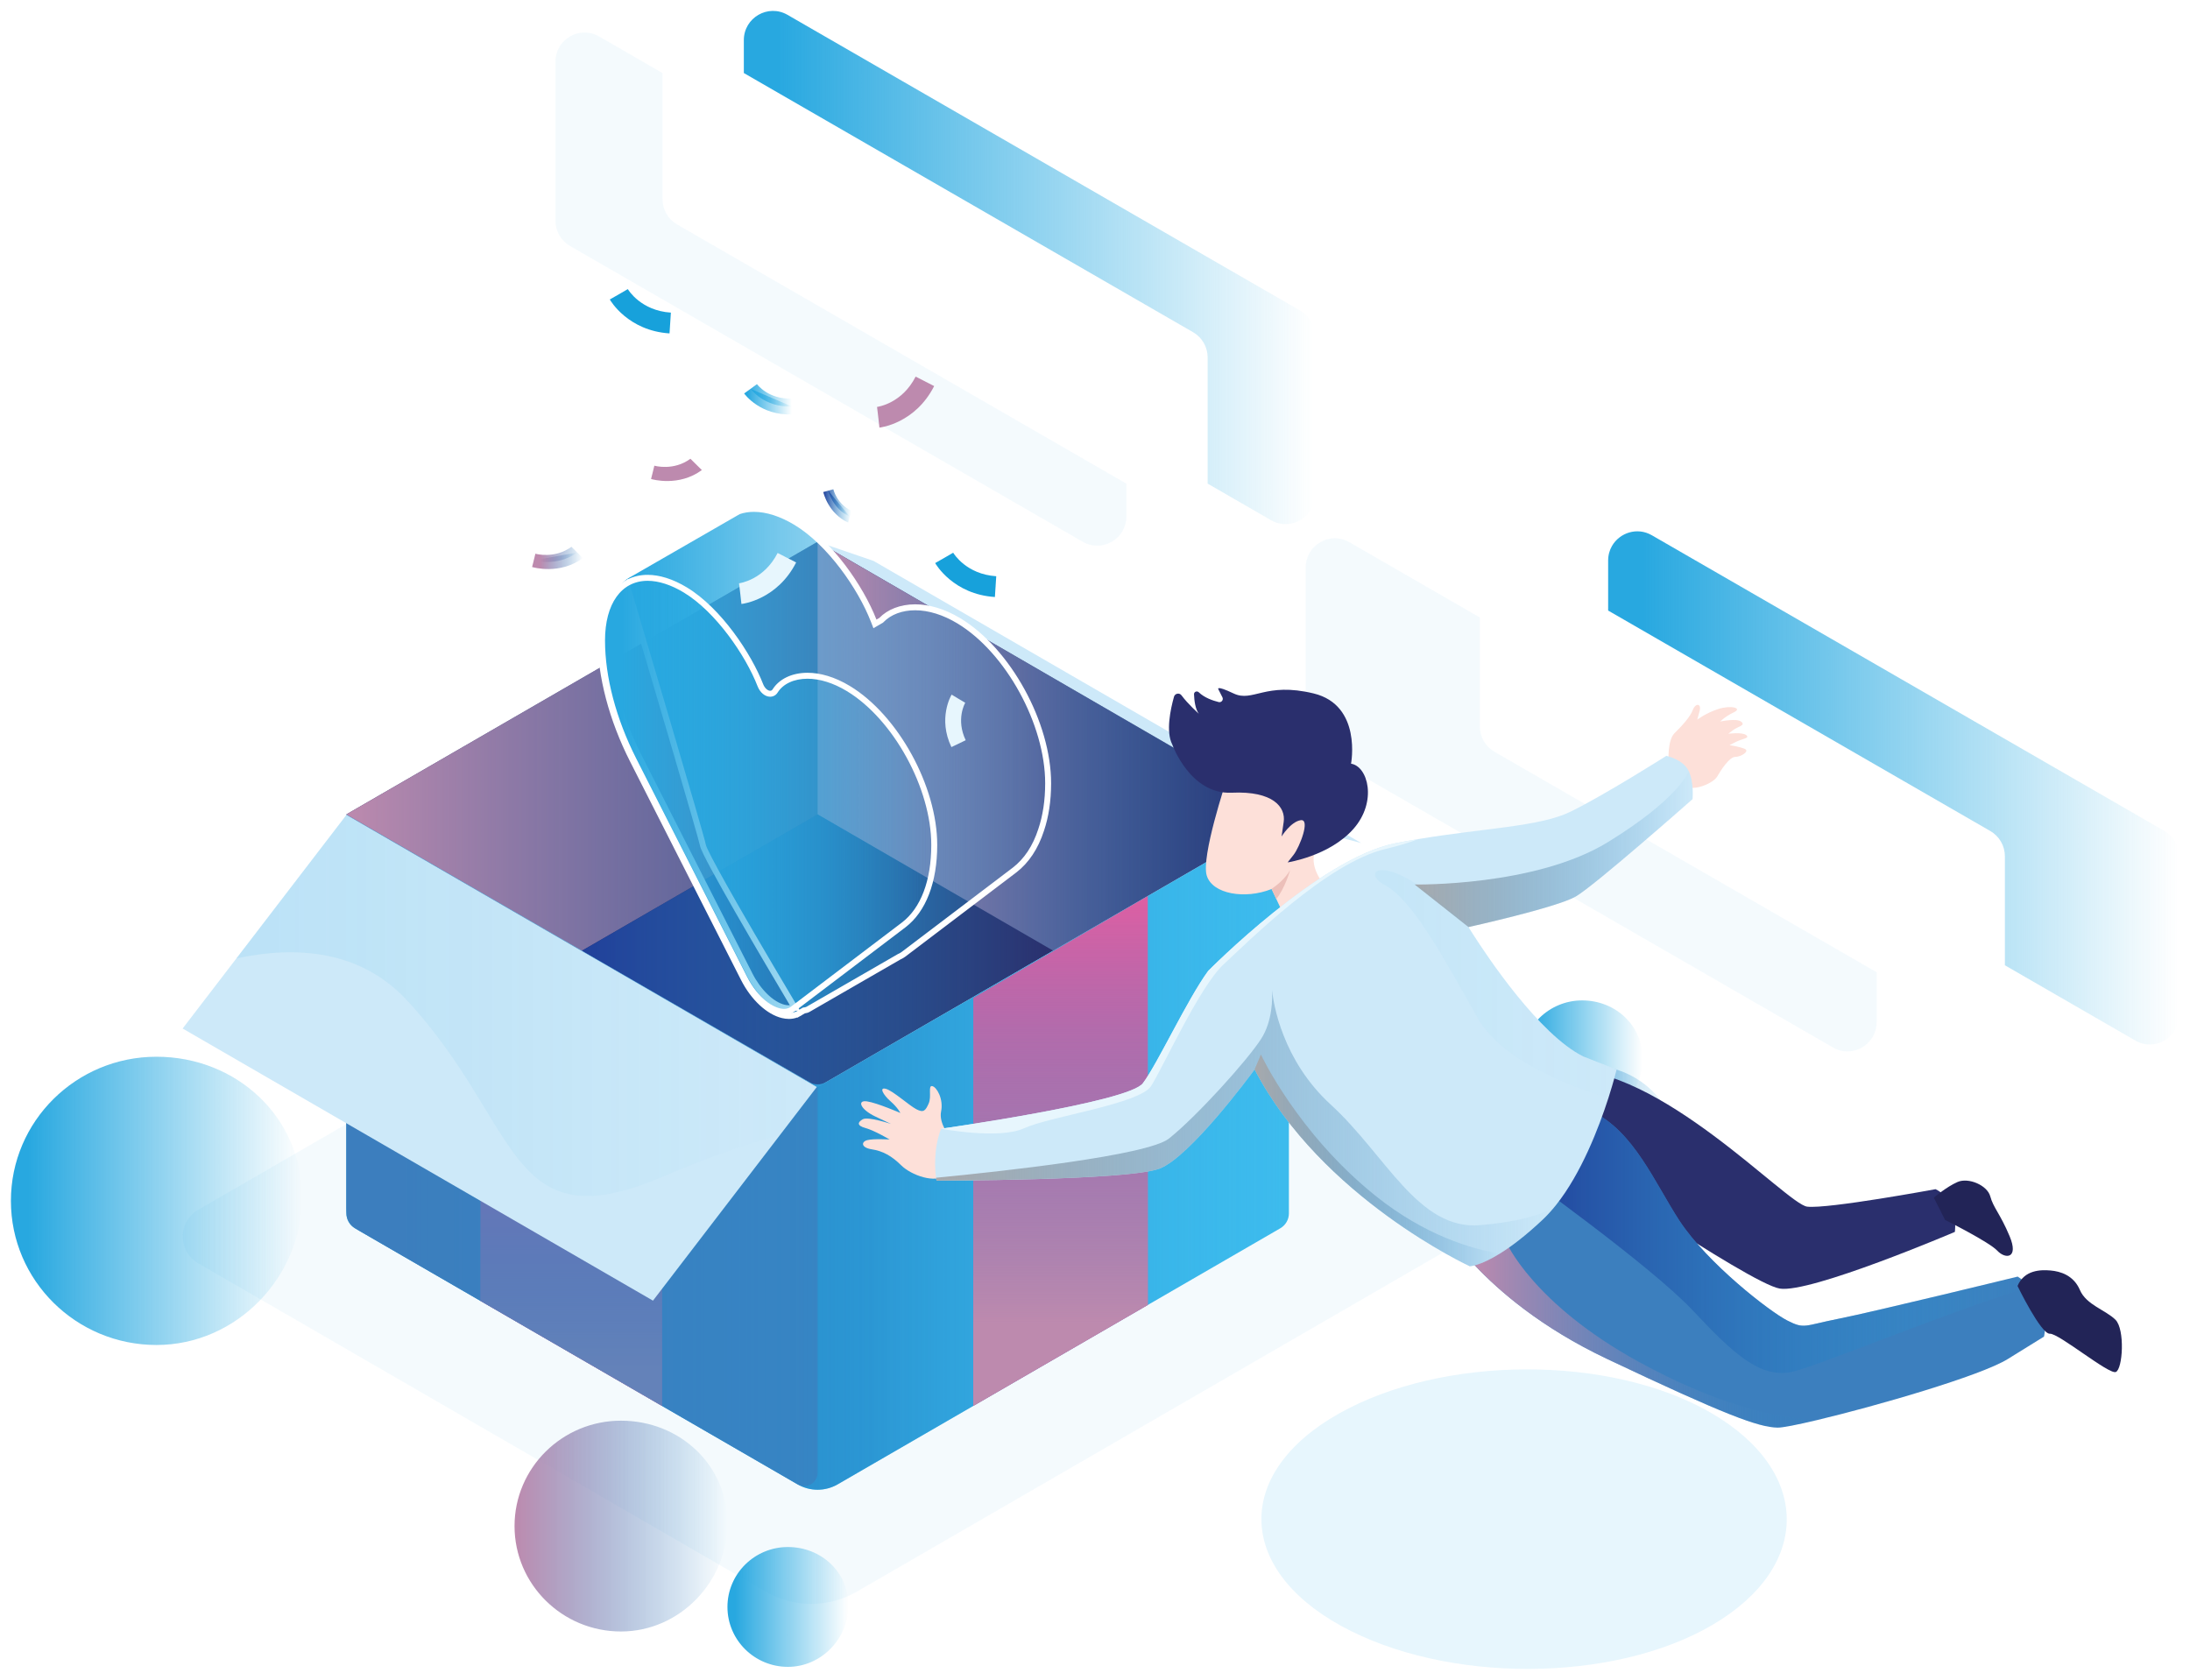 <svg width="803" height="616" viewBox="0 0 803 616" fill="none" xmlns="http://www.w3.org/2000/svg">
<g filter="url(#filter0_d_2_3948)">
<path d="M491.665 592.175C453.123 570.92 452.753 535.926 490.847 514.411C528.94 492.896 590.305 492.716 627.216 514.011C664.126 535.307 664.494 570.301 628.034 591.776C591.574 613.25 530.208 613.431 491.665 592.175Z" fill="#E7F6FD"/>
<g opacity="0.46">
<path opacity="0.46" d="M280.822 579.695L72.647 459.258C65.106 454.895 65.106 443.989 72.649 439.627L303.625 306.02C311.332 301.562 320.824 301.553 328.54 305.996L541.386 428.564C548.945 432.916 548.956 443.839 541.406 448.207L314.129 579.695C303.823 585.657 291.126 585.657 280.822 579.695Z" fill="#CDE9F9"/>
</g>
<g opacity="0.46">
<path opacity="0.46" d="M413.008 173.35V185.387C413.008 189.523 410.764 192.884 407.627 194.685C404.523 196.463 400.537 196.714 396.986 194.674L265.895 119.035L209.008 86.219C205.697 84.31 203.661 80.763 203.661 76.932V18.635C203.661 10.395 212.548 5.244 219.671 9.359L242.936 22.782V69.02C242.936 72.851 244.972 76.398 248.294 78.307L413.008 173.35Z" fill="#CDE9F9"/>
</g>
<path d="M482.086 119.177V177.475C482.086 185.714 473.187 190.865 466.064 186.762L442.811 173.35V127.089C442.811 123.259 440.763 119.723 437.452 117.813L272.739 22.782V10.723C272.739 2.483 281.637 -2.668 288.76 1.447L476.738 109.901C480.049 111.811 482.086 115.347 482.086 119.177Z" fill="url(#paint0_linear_2_3948)"/>
<g opacity="0.46">
<path opacity="0.46" d="M688.108 352.514V370.848C688.108 379.087 679.209 384.238 672.086 380.124L484.108 271.67C480.797 269.76 478.761 266.224 478.761 262.393V204.096C478.761 195.856 487.648 190.705 494.771 194.82L542.629 222.43V262.393C542.629 266.224 544.666 269.76 547.977 271.67L688.108 352.514Z" fill="#CDE9F9"/>
</g>
<path d="M799 310.009V368.307C799 376.546 790.102 381.697 782.979 377.583L735.132 349.973V310.009C735.132 306.179 733.085 302.643 729.774 300.733L589.653 219.889V201.555C589.653 199.547 590.176 197.724 591.08 196.175C593.879 191.362 600.283 189.168 605.675 192.279L698.863 246.047L793.642 300.733C796.964 302.643 799 306.179 799 310.009Z" fill="url(#paint1_linear_2_3948)"/>
<path d="M266.732 554.625C266.732 533.279 249.256 516.968 227.698 516.968C206.141 516.968 188.665 534.273 188.665 555.619C188.665 576.965 206.141 594.27 227.698 594.27C249.256 594.27 266.732 575.972 266.732 554.625Z" fill="url(#paint2_linear_2_3948)"/>
<path d="M602.332 384.259C602.332 372.125 592.397 362.854 580.144 362.854C567.89 362.854 557.957 372.69 557.957 384.824C557.957 396.958 567.891 406.794 580.144 406.794C592.398 406.794 602.332 396.393 602.332 384.259Z" fill="url(#paint3_linear_2_3948)"/>
<path d="M311.106 584.705C311.106 572.57 301.172 563.3 288.919 563.3C276.665 563.3 266.732 573.136 266.732 585.27C266.732 597.404 276.666 607.24 288.919 607.24C301.172 607.24 311.106 596.838 311.106 584.705Z" fill="url(#paint4_linear_2_3948)"/>
<path d="M110.748 434.999C110.748 405.811 86.852 383.508 57.374 383.508C27.896 383.508 4 407.169 4 436.359C4 465.547 27.896 489.21 57.374 489.21C86.852 489.21 110.748 464.187 110.748 434.999Z" fill="url(#paint5_linear_2_3948)"/>
<path d="M615.368 418.748C615.368 400.501 600.429 386.558 582.002 386.558C563.574 386.558 548.635 401.35 548.635 419.598C548.635 437.846 563.574 452.637 582.002 452.637C600.429 452.637 615.368 436.994 615.368 418.748Z" fill="url(#paint6_linear_2_3948)"/>
<path d="M299.799 194.666L320.273 201.678L499.113 305.144L459.975 294.84L299.799 194.666Z" fill="#CDE9F9"/>
<path d="M127.003 294.636L299.799 194.666L472.595 294.636L299.799 394.606L127.003 294.636Z" fill="#2A2F6D"/>
<path d="M127.003 305.549V440.953C127.003 443.203 128.201 445.284 130.146 446.41L292.488 540.331C297.012 542.948 302.586 542.948 307.109 540.331L469.451 446.41C471.397 445.285 472.595 443.205 472.595 440.953V295.121C472.595 294.906 472.363 294.771 472.177 294.878L302.943 392.787C300.998 393.912 298.601 393.912 296.656 392.787L136.435 300.094C132.243 297.668 127.003 300.699 127.003 305.549Z" fill="#3DBBED"/>
<path d="M127.003 294.635V440.81C127.003 443.148 128.248 445.31 130.27 446.48L292.423 540.292C296.988 542.933 302.611 542.933 307.175 540.292L472.595 444.59V295.462C472.595 295.095 472.198 294.865 471.881 295.049L299.799 394.606L127.003 294.635Z" fill="url(#paint7_linear_2_3948)"/>
<path d="M213.4 344.621L299.799 294.636L386.196 344.621L472.595 294.636L299.799 194.666L127.003 294.636L213.4 344.621Z" fill="url(#paint8_linear_2_3948)"/>
<path d="M356.882 361.934V511.534L420.852 474.526V324.571L356.882 361.934Z" fill="#DE5FA3"/>
<path d="M176.188 423.06V473.044L242.715 511.534V427.631L213.401 444.59L176.188 423.06Z" fill="#DE5FA3"/>
<path d="M356.882 361.934V511.534L420.852 474.526V324.571L356.882 361.934Z" fill="url(#paint9_linear_2_3948)"/>
<path d="M176.188 423.06V473.044L242.715 511.534V427.631L213.401 444.59L176.188 423.06Z" fill="url(#paint10_linear_2_3948)"/>
<path d="M299.799 194.666V294.636L386.196 344.621L472.595 294.636L299.799 194.666Z" fill="url(#paint11_linear_2_3948)"/>
<path d="M213.4 344.621L299.799 294.635L386.196 344.621L299.799 394.606L213.4 344.621Z" fill="url(#paint12_linear_2_3948)"/>
<path opacity="0.69" d="M299.798 536.037V394.607L213.4 444.592L127.001 393.955V438.907C127.001 442.425 128.874 445.674 131.915 447.434L292.431 540.299C295.705 542.193 299.798 539.825 299.798 536.037Z" fill="#3C7FBE"/>
<path d="M299.491 394.607L285.92 412.308L239.424 472.952L66.966 373.163L86.68 347.452L127.033 294.818L299.491 394.607Z" fill="#CDE9F9"/>
<g opacity="0.32">
<path opacity="0.32" d="M299.491 394.607L285.92 412.308C276.335 414.655 262.525 419.206 242.713 427.63C185.63 451.89 191.261 408.347 149.394 362.992C132.109 344.276 108.485 342.77 86.68 347.452L127.033 294.818L299.491 394.607Z" fill="url(#paint13_linear_2_3948)"/>
</g>
<path d="M289.293 368.552C288.531 368.552 287.739 368.453 286.937 368.256C281.69 366.984 276.224 361.844 272.668 354.842L232.004 274.778C224.381 259.77 220.184 243.825 220.184 229.878C220.184 220.144 223.108 212.425 228.419 208.141L228.987 207.683L228.965 207.612L229.856 207.098C229.856 207.098 230.211 206.86 230.272 206.824C230.663 206.587 231.063 206.37 231.468 206.168L265.173 186.758C265.454 186.581 268.124 185.053 268.441 184.877L270.812 183.515C272.557 182.913 274.456 182.607 276.46 182.607C281.193 182.607 286.518 184.313 291.857 187.54C304.256 195.039 315.574 211.357 320.348 223.6L320.811 224.786L323.104 223.45L323.207 223.343C326.13 220.348 330.516 218.698 335.559 218.698C340.676 218.698 346.235 220.425 351.635 223.692C369.655 234.588 384.315 261.29 384.315 283.215C384.315 289.554 383.45 295.316 381.745 300.341C379.674 306.734 376.391 311.683 371.981 315.062L331.288 345.932C330.866 346.255 330.387 346.533 329.818 346.784L329.713 346.836L296.317 366.101C295.952 366.309 295.521 366.443 295 366.509L294.782 366.536L293.709 367.156C293.291 367.441 292.929 367.649 292.559 367.823L292.208 368.024L291.924 368.093C291.078 368.398 290.192 368.552 289.293 368.552ZM228.489 211.744C224.746 215.71 222.767 221.98 222.767 229.878C222.767 243.363 226.851 258.828 234.267 273.426L274.931 353.49C278.092 359.714 283.025 364.438 287.497 365.522C288.065 365.659 288.616 365.725 289.185 365.725C289.355 365.725 289.523 365.72 289.687 365.708L291.455 365.586L290.547 364.061C270.816 330.896 258.258 308.682 257.775 306.085C257.211 303.066 240.255 245.64 230.325 212.184L229.787 210.371L228.489 211.744Z" fill="url(#paint14_linear_2_3948)"/>
<path d="M276.461 183.698C280.996 183.698 286.126 185.35 291.295 188.474C303.486 195.848 314.63 211.926 319.336 223.997L320.262 226.371L322.461 225.09L323.526 224.469L323.782 224.319L323.989 224.107C326.704 221.324 330.814 219.789 335.562 219.789C340.481 219.789 345.845 221.462 351.075 224.627C368.805 235.348 383.229 261.631 383.229 283.216C383.229 289.434 382.384 295.077 380.707 300.02C378.71 306.184 375.552 310.954 371.329 314.19L330.626 345.067C330.275 345.334 329.869 345.569 329.381 345.784L329.273 345.832L329.171 345.891L295.778 365.154C295.54 365.29 295.241 365.38 294.865 365.428L294.43 365.482L294.05 365.701L293.167 366.211L293.114 366.242L291.484 363.501C268.161 324.298 259.331 308.028 258.845 305.884C258.141 302.111 234.106 221.098 231.368 211.872L230.292 208.245L227.697 210.994C223.759 215.167 221.678 221.697 221.678 229.878C221.678 243.532 225.804 259.173 233.296 273.92L273.959 353.984C277.31 360.58 282.398 365.408 287.244 366.583C287.885 366.738 288.538 366.816 289.184 366.816C289.38 366.816 289.572 366.809 289.763 366.796L292.547 366.603C292.4 366.687 292.251 366.764 292.099 366.835L292.016 366.875L291.937 366.92L291.885 366.95L291.56 367.066C290.828 367.327 290.066 367.461 289.294 367.461C288.62 367.461 287.915 367.371 287.193 367.195C282.249 365.996 277.056 361.073 273.64 354.346L232.977 274.283C225.43 259.425 221.275 243.655 221.275 229.878C221.275 220.481 224.055 213.063 229.104 208.992L229.97 208.292L230.401 208.045L230.446 208.018L230.49 207.99C230.565 207.942 230.639 207.892 230.713 207.84C230.755 207.812 230.795 207.783 230.836 207.757C231.189 207.545 231.566 207.337 231.955 207.144L232.014 207.115L232.07 207.082L265.718 187.703L265.746 187.687L265.799 187.652C266.062 187.49 268.618 186.024 268.997 185.813L271.264 184.512C272.868 183.972 274.616 183.698 276.461 183.698ZM276.462 181.516C274.319 181.516 272.272 181.843 270.36 182.517L267.915 183.921C267.617 184.086 264.832 185.679 264.632 185.81L230.984 205.19C230.553 205.405 230.127 205.637 229.71 205.889C229.574 205.971 229.448 206.066 229.314 206.152L227.678 207.095L227.737 207.292C222.15 211.796 219.095 219.696 219.095 229.878C219.095 243.99 223.335 260.114 231.035 275.272L271.698 355.336C275.395 362.615 281.137 367.973 286.679 369.317C287.576 369.536 288.451 369.644 289.292 369.644C290.347 369.644 291.349 369.46 292.292 369.123L292.341 369.206L293.022 368.813C293.448 368.613 293.858 368.376 294.253 368.103L295.136 367.594C295.73 367.518 296.316 367.36 296.86 367.048L330.257 347.783C330.904 347.498 331.457 347.177 331.945 346.804L372.641 315.931C377.244 312.404 380.671 307.194 382.776 300.694C384.499 295.618 385.405 289.732 385.405 283.217C385.405 260.952 370.508 233.831 352.198 222.76C346.206 219.134 340.504 217.609 335.56 217.609C329.999 217.609 325.398 219.539 322.429 222.584L321.364 223.205C316.517 210.774 305.036 194.238 292.421 186.607C286.927 183.285 281.436 181.516 276.462 181.516ZM289.185 364.633C288.734 364.633 288.26 364.583 287.754 364.461C283.579 363.448 278.924 358.944 275.901 352.993L235.238 272.93C227.896 258.479 223.856 243.189 223.856 229.878C223.856 222.241 225.76 216.224 229.28 212.494C240.389 249.921 256.176 303.455 256.704 306.284C257.449 310.279 280.376 349.093 289.613 364.618C289.472 364.629 289.329 364.633 289.185 364.633Z" fill="white"/>
<path d="M287.469 367.053C282.631 367.053 276.665 361.96 272.961 354.666L232.296 274.601C224.852 259.945 220.751 244.415 220.751 230.874C220.751 216.699 227.16 207.893 237.475 207.893C241.761 207.893 246.408 209.39 251.289 212.341C263.139 219.509 274.309 235.689 278.803 247.272C279.516 249.114 280.992 250.401 282.391 250.401C283.139 250.401 283.8 250.03 284.206 249.382C286.434 245.837 290.763 243.803 296.084 243.803C300.811 243.803 305.992 245.425 311.067 248.495C328.43 258.998 342.558 284.73 342.558 305.858C342.558 319.221 338.59 329.622 331.385 335.145L290.701 366.009C289.788 366.701 288.7 367.053 287.469 367.053Z" fill="url(#paint15_linear_2_3948)"/>
<path d="M237.472 206.801L237.474 208.984C241.502 208.984 246.084 210.468 250.726 213.275C262.369 220.317 273.358 236.25 277.787 247.665C278.673 249.954 280.524 251.49 282.391 251.49C283.52 251.49 284.518 250.934 285.129 249.962C287.152 246.741 291.146 244.892 296.085 244.892C300.612 244.892 305.599 246.46 310.505 249.428C327.579 259.755 341.47 285.069 341.47 305.857C341.47 318.872 337.653 328.966 330.733 334.27L290.045 365.137C289.314 365.691 288.472 365.96 287.469 365.96C283.718 365.96 277.863 361.91 273.931 354.17L233.266 274.104C225.898 259.599 221.84 244.245 221.84 230.871C221.84 217.369 227.83 208.982 237.473 208.982V206.801H237.472ZM237.474 206.801C226.911 206.8 219.661 215.619 219.661 230.873C219.661 244.57 223.81 260.304 231.324 275.096L271.989 355.162C276.005 363.068 282.403 368.145 287.468 368.145C288.899 368.145 290.224 367.74 291.359 366.879L332.046 336.012C339.519 330.283 343.647 319.556 343.647 305.858V305.857C343.647 284.355 329.312 258.254 311.63 247.559C306.016 244.164 300.668 242.71 296.085 242.71C290.23 242.71 285.622 245.079 283.285 248.799C283.066 249.147 282.749 249.308 282.391 249.308C281.517 249.308 280.393 248.361 279.818 246.875C275.533 235.831 264.449 219.025 251.852 211.405H251.851C246.684 208.282 241.8 206.801 237.474 206.801Z" fill="white"/>
<path d="M348.475 413.089C348.475 413.089 344.133 408.102 345.069 403.561C346.005 399.02 343.475 394.623 341.827 394.281C340.179 393.941 341.68 398.125 340.508 400.68C339.336 403.235 338.712 404.182 335.999 402.76C333.286 401.338 327.501 396.052 324.866 395.292C322.23 394.531 323.78 397.434 326.508 399.829C329.236 402.222 330.133 404.129 330.133 404.129C330.133 404.129 321.657 400.44 317.907 399.879C314.156 399.318 315.372 402.798 321.049 405.478C326.726 408.159 326.726 408.159 326.726 408.159C326.726 408.159 318.286 405.336 316.341 406.441C314.395 407.545 314.14 408.783 317.393 409.671C320.646 410.559 326.195 413.86 326.195 413.86C326.195 413.86 320.257 413.492 317.984 414.097C315.711 414.703 315.698 416.853 319.655 417.457C323.612 418.06 326.901 419.816 330.468 423.352C334.035 426.888 343.008 430.25 346.948 426.761C350.888 423.272 348.475 413.089 348.475 413.089Z" fill="#FDE0D9"/>
<path d="M611.826 275.386C611.826 275.386 611.296 267.528 613.995 264.859C616.693 262.188 619.725 258.942 620.689 256.344C621.654 253.746 624.006 253.803 623.162 256.856C622.317 259.91 622.317 259.91 622.317 259.91C622.317 259.91 625.386 257.526 629.995 256.007C634.603 254.488 639.094 255.627 635.763 257.2C632.431 258.774 630.77 260.582 630.77 260.582C630.77 260.582 636.842 259.256 638.484 260.671C640.125 262.087 637.277 262.359 635.495 263.712C633.713 265.065 633.713 265.065 633.713 265.065C633.713 265.065 638.792 264.394 640.27 265.56C641.748 266.727 638.933 266.841 636.537 268.041C634.142 269.243 634.142 269.243 634.142 269.243C634.142 269.243 637.887 269.802 639.763 270.621C641.638 271.439 638.406 273.569 636.261 273.555C634.116 273.542 630.95 278.483 629.616 280.789C628.282 283.095 621.415 286.194 617.918 284.394C614.421 282.594 611.826 275.386 611.826 275.386Z" fill="#FDE0D9"/>
<path d="M489.055 318.321C489.948 321.18 482.542 330.532 475.963 334.33C469.385 338.139 472.674 335.705 472.674 335.705L467.969 325.654L466.259 321.998C466.215 322.02 466.161 322.031 466.117 322.053C456.652 325.818 444.584 323.941 442.472 317.076C440.348 310.179 449.616 282.395 449.616 282.395C456.794 272.584 488.815 278.237 490.427 287.611C491.309 292.762 483.108 301.787 481.779 309.503C480.701 315.843 486.517 321.529 486.517 321.529C486.517 321.529 488.162 315.461 489.055 318.321Z" fill="#FDE0D9"/>
<path d="M569.693 417.317C569.693 417.317 641.352 466.692 652.574 468.525C663.794 470.357 716.781 447.745 716.781 447.745C716.781 447.745 718.459 436.471 709.7 432.076C709.7 432.076 670.175 439.394 662.631 438.48C655.088 437.565 608.267 386.474 573.1 388.281C537.931 390.086 569.693 417.317 569.693 417.317Z" fill="#2A2F6D"/>
<path d="M749.462 486.141C749.462 486.141 749.461 486.141 736.174 494.37C726.23 500.525 687.848 511.634 666.195 516.763C658.898 518.499 653.507 519.557 651.731 519.513C644.674 519.339 632.704 514.93 589.268 494.326C565.23 482.922 549.699 469.521 540.616 459.819C533.286 451.994 530.16 446.581 530.16 446.581C530.16 446.581 555.711 397.636 576.231 401.238C578.889 401.707 581.361 402.503 583.648 403.562C599.049 410.71 606.858 429.993 615.811 443.646C626.114 459.328 648.9 476.963 655.315 480.226C661.73 483.489 661.37 482.125 674.135 479.593C686.9 477.073 739.822 464.13 739.822 464.13C741.587 465.275 743.057 466.52 744.266 467.807C752.032 476.047 749.462 486.141 749.462 486.141Z" fill="#3C7FBE"/>
<path d="M666.195 516.764C658.898 518.499 653.506 519.558 651.731 519.514C644.673 519.339 632.704 514.931 589.268 494.327C565.23 482.922 549.699 469.521 540.615 459.819L552.28 451.504C552.28 451.504 562.006 474.072 600.889 495.396C628.282 510.402 650.185 516.087 666.195 516.764Z" fill="url(#paint16_linear_2_3948)"/>
<path d="M744.266 467.807C709.892 478.688 664.627 497.753 656.6 499.161C645.251 501.158 636.025 492.907 620.69 476.549C605.365 460.19 556.539 425.355 556.539 425.355L583.648 403.562C599.048 410.71 606.858 429.993 615.811 443.646C626.114 459.328 648.899 476.963 655.314 480.226C661.729 483.489 661.37 482.125 674.135 479.593C686.9 477.072 739.822 464.13 739.822 464.13C741.586 465.275 743.057 466.52 744.266 467.807Z" fill="url(#paint17_linear_2_3948)"/>
<path d="M545.408 334.352C541.258 335.334 538.448 335.956 538.448 335.956C538.448 335.956 538.971 336.818 539.918 338.302C545.288 346.727 564.403 375.407 580.544 383.406L592.764 388.197C592.764 388.197 591.751 392.409 589.747 398.662C586.273 409.434 579.847 426.251 570.491 437.96C570.491 437.96 570.469 437.982 570.437 438.026C568.912 439.925 567.311 441.693 565.633 443.275C559.24 449.288 554.023 453.184 549.939 455.705C542.543 460.289 538.916 460.343 538.916 460.343C538.916 460.343 484.491 435.199 460.04 388.175C460.04 388.175 460.018 388.208 459.974 388.262L459.963 388.273C458.526 390.238 436.318 420.292 425.154 424.537C413.62 428.935 343.391 428.935 343.391 428.935C343.391 428.935 343.315 428.564 343.217 427.888C342.846 425.181 342.171 417.586 345.046 409.903C345.046 409.903 413.74 400.223 419.044 393.25C424.337 386.276 435.381 362.42 442.994 352.042C442.994 352.042 483.718 310.758 511.6 305.225C514.454 304.657 517.264 304.155 520.02 303.697C544.242 299.648 564.588 299.157 575.839 293.657C588.375 287.534 610.997 273.173 610.997 273.173C610.997 273.173 617.172 274.45 619.187 278.739C621.202 283.027 620.614 289.04 620.614 289.04C620.614 289.04 584.77 320.688 577.81 324.737C572.909 327.596 555.33 332.005 545.408 334.352Z" fill="#CDE9F9"/>
<path d="M429.826 268.981C429.826 268.981 436.34 287.398 451.63 286.688C466.918 285.977 471.46 292.081 470.684 297.409C469.909 302.736 469.909 302.736 469.909 302.736C469.909 302.736 473.284 297.301 476.938 296.766C480.593 296.23 476.506 306.684 474.322 309.46C472.14 312.236 472.14 312.236 472.14 312.236C472.14 312.236 487.43 309.951 496.252 299.974C505.075 289.996 501.627 277.016 495.383 276.047C495.383 276.047 499.476 254.619 481.682 250.293C463.887 245.966 459.404 253.65 452.36 250.309C445.317 246.967 446.789 248.886 446.789 248.886L448.222 251.702C448.695 252.633 447.862 253.704 446.849 253.453C444.687 252.917 441.601 251.853 439.559 249.867C438.888 249.214 437.766 249.668 437.804 250.604C437.9 252.965 438.287 256.015 439.555 257.72C439.555 257.72 435.585 254.182 433.211 250.971C432.446 249.937 430.815 250.256 430.466 251.495C429.156 256.147 427.429 264.327 429.826 268.981Z" fill="#2A2F6D"/>
<path d="M739.758 467.563C739.758 467.563 748.353 485.266 751.614 485.081C754.874 484.894 773.22 500.096 775.784 499.12C778.348 498.144 779.223 483.475 775.656 479.939C772.089 476.403 764.964 474.499 762.646 469.069C760.328 463.64 755.469 462.204 751.882 461.893C748.294 461.582 742.271 461.627 739.758 467.563Z" fill="#222457"/>
<path d="M713.177 443.342C713.177 443.342 729.34 451.42 732.33 454.621C735.322 457.823 740.315 457.565 736.86 449.318C733.404 441.071 730.861 438.823 729.772 434.724C728.683 430.625 721.771 427.688 717.759 429.441C713.746 431.193 709.06 435.173 709.06 435.173L713.177 443.342Z" fill="#222457"/>
<path d="M466.411 359.015C466.367 358.666 466.346 358.415 466.346 358.251C466.357 358.415 466.378 358.666 466.411 359.015Z" fill="#2A2F6D"/>
<path d="M570.436 438.025C568.912 439.924 567.311 441.692 565.633 443.275C547.64 460.212 538.916 460.343 538.916 460.343C538.916 460.343 484.491 435.199 460.039 388.174C460.039 388.174 436.699 420.15 425.154 424.537C413.619 428.935 343.391 428.935 343.391 428.935C343.391 428.935 343.314 428.564 343.216 427.887C366.916 425.595 420.786 419.757 428.628 413.504C438.735 405.439 457.186 385.053 462.392 376.999C466.64 370.43 466.574 361.961 466.411 359.069C466.923 363.904 470.081 384.704 487.933 401.052C508.278 419.659 520.008 447.247 542.815 445.261C564.206 443.395 569.816 438.615 570.436 438.025Z" fill="url(#paint18_linear_2_3948)"/>
<path d="M620.614 289.04C620.614 289.04 584.77 320.688 577.81 324.737C570.862 328.786 538.448 335.956 538.448 335.956C538.448 335.956 537.501 334.472 538.448 335.956L518.69 320.348C518.69 320.348 562.922 321.179 589.541 304.821C616.149 288.473 619.188 278.738 619.188 278.738C621.202 283.027 620.614 289.04 620.614 289.04Z" fill="url(#paint19_linear_2_3948)"/>
<path d="M520.02 303.696C516.992 304.886 513.049 306.13 507.93 307.341C486.496 312.438 457.535 341.445 448.669 349.619C439.804 357.792 426.32 387.662 422.061 394.264C417.803 400.856 384.801 405.439 375.576 409.706C366.351 413.973 345.047 409.902 345.047 409.902C345.047 409.902 413.74 400.223 419.044 393.249C424.338 386.276 435.382 362.42 442.995 352.041C442.995 352.041 483.718 310.757 511.601 305.224C514.454 304.657 517.264 304.155 520.02 303.696Z" fill="#E7F6FD"/>
<g opacity="0.22">
<path opacity="0.22" d="M592.764 388.196C592.764 388.196 591.751 392.409 589.747 398.662C576.111 394.548 550.701 385.064 541.868 369.415C529.571 347.61 518.222 326.275 507.81 320.59C498.999 315.766 506.69 309.488 525.342 324.558C526.221 325.268 526.679 325.223 526.985 326.313C527.156 326.921 529.048 327.761 530.154 328.677C533.475 331.425 538.448 335.956 538.448 335.956C538.448 335.956 538.971 336.819 539.918 338.303C545.288 346.728 564.403 375.407 580.544 383.406L592.764 388.196Z" fill="url(#paint20_linear_2_3948)"/>
</g>
<path d="M549.938 455.705C542.543 460.289 538.916 460.343 538.916 460.343C538.916 460.343 484.491 435.2 460.039 388.175C460.039 388.175 460.017 388.208 459.974 388.262C461.183 385.48 462.326 382.686 462.326 382.686C462.326 382.686 475.636 411.387 504.172 434.359C522.491 449.114 539.863 454.057 549.938 455.705Z" fill="url(#paint21_linear_2_3948)"/>
<path d="M473.033 315.09C473.033 315.09 471.138 321.834 467.969 325.654L466.259 321.998C466.215 322.02 466.161 322.03 466.117 322.052C468.601 320.372 471.291 318.058 473.033 315.09Z" fill="#ECBFB9"/>
<path d="M271.433 213.684C271.433 213.684 282.453 212.453 288.526 200.511Z" fill="#E7F6FD"/>
<path d="M271.854 217.48L271.01 209.888L271.432 213.685L270.98 209.893C271.352 209.846 280.125 208.618 285.13 198.778L291.922 202.247C284.996 215.864 272.388 217.42 271.854 217.48Z" fill="#E7F6FD"/>
<path d="M226.906 103.928C226.906 103.928 232.393 113.582 245.742 114.449Z" fill="#17A1DB"/>
<path d="M223.594 105.818L230.22 102.039L226.906 103.929L230.204 102.014C230.395 102.337 234.989 109.925 245.988 110.639L245.495 118.262C230.273 117.272 223.86 106.285 223.594 105.818Z" fill="#17A1DB"/>
<path d="M195.715 201.49C195.715 201.49 204.202 204.038 211.631 198.584Z" fill="url(#paint22_linear_2_3948)"/>
<path d="M195.101 203.926L196.328 199.05L195.714 201.488L196.305 199.044C196.593 199.126 203.409 201.004 209.532 196.51L213.73 200.655C205.257 206.875 195.511 204.05 195.101 203.926Z" fill="url(#paint23_linear_2_3948)"/>
<path d="M322.036 149.011C322.036 149.011 333.056 147.78 339.129 135.837Z" fill="#BD8AAE"/>
<path d="M322.457 152.807L321.613 145.215L322.036 149.012L321.584 145.219C321.955 145.172 330.728 143.945 335.733 134.104L342.525 137.574C335.599 151.191 322.991 152.747 322.457 152.807Z" fill="#BD8AAE"/>
<path d="M346.207 200.592C346.207 200.592 351.694 210.247 365.042 211.113Z" fill="#17A1DB"/>
<path d="M342.894 202.482L349.519 198.703L346.206 200.593L349.504 198.678C349.695 199.001 354.289 206.589 365.288 207.304L364.795 214.926C349.573 213.937 343.16 202.949 342.894 202.482Z" fill="#17A1DB"/>
<path d="M239.334 169.209C239.334 169.209 247.821 171.757 255.25 166.303Z" fill="#BD8AAE"/>
<path d="M238.721 171.647L239.948 166.771L239.334 169.209L239.925 166.764C240.213 166.846 247.029 168.724 253.152 164.23L257.35 168.375C248.877 174.595 239.131 171.77 238.721 171.647Z" fill="#BD8AAE"/>
<path d="M275.211 138.583C275.211 138.583 280.145 145.467 290.341 145.053Z" fill="url(#paint24_linear_2_3948)"/>
<path d="M272.85 140.281L277.574 136.882L275.211 138.581L277.56 136.863C277.729 137.093 281.821 142.48 290.223 142.14L290.458 147.962C278.832 148.436 273.089 140.615 272.85 140.281Z" fill="url(#paint25_linear_2_3948)"/>
<path d="M351.418 252.223C351.418 252.223 347.06 259.487 351.471 268.705Z" fill="#E7F6FD"/>
<path d="M348.926 250.72L353.91 253.723L351.418 252.222L353.921 253.704C353.778 253.951 350.457 259.848 354.092 267.444L348.848 269.963C343.817 259.45 348.715 251.072 348.926 250.72Z" fill="#E7F6FD"/>
<path d="M303.717 175.928C303.717 175.928 305.196 182.535 311.591 185.448Z" fill="url(#paint26_linear_2_3948)"/>
<path d="M301.87 176.43L305.565 175.427L303.718 175.929L305.561 175.409C305.613 175.632 306.914 180.876 312.184 183.276L311.001 187.622C303.707 184.299 301.942 176.749 301.87 176.43Z" fill="url(#paint27_linear_2_3948)"/>
</g>
<defs>
<filter id="filter0_d_2_3948" x="0" y="0" width="803" height="616" filterUnits="userSpaceOnUse" color-interpolation-filters="sRGB">
<feFlood flood-opacity="0" result="BackgroundImageFix"/>
<feColorMatrix in="SourceAlpha" type="matrix" values="0 0 0 0 0 0 0 0 0 0 0 0 0 0 0 0 0 0 127 0" result="hardAlpha"/>
<feOffset dy="4"/>
<feGaussianBlur stdDeviation="2"/>
<feComposite in2="hardAlpha" operator="out"/>
<feColorMatrix type="matrix" values="0 0 0 0 0 0 0 0 0 0 0 0 0 0 0 0 0 0 0.25 0"/>
<feBlend mode="normal" in2="BackgroundImageFix" result="effect1_dropShadow_2_3948"/>
<feBlend mode="normal" in="SourceGraphic" in2="effect1_dropShadow_2_3948" result="shape"/>
</filter>
<linearGradient id="paint0_linear_2_3948" x1="272.739" y1="94.102" x2="482.085" y2="94.102" gradientUnits="userSpaceOnUse">
<stop offset="0.061" stop-color="#28A8E0"/>
<stop offset="0.998" stop-color="#29ABE2" stop-opacity="0"/>
</linearGradient>
<linearGradient id="paint1_linear_2_3948" x1="589.653" y1="284.932" x2="799" y2="284.932" gradientUnits="userSpaceOnUse">
<stop offset="0.061" stop-color="#28A8E0"/>
<stop offset="0.998" stop-color="#29ABE2" stop-opacity="0"/>
</linearGradient>
<linearGradient id="paint2_linear_2_3948" x1="188.664" y1="555.62" x2="266.732" y2="555.62" gradientUnits="userSpaceOnUse">
<stop stop-color="#BD8AAE"/>
<stop offset="1" stop-color="#2484C6" stop-opacity="0"/>
</linearGradient>
<linearGradient id="paint3_linear_2_3948" x1="557.957" y1="384.824" x2="602.332" y2="384.824" gradientUnits="userSpaceOnUse">
<stop offset="0.061" stop-color="#28A8E0"/>
<stop offset="0.998" stop-color="#29ABE2" stop-opacity="0"/>
</linearGradient>
<linearGradient id="paint4_linear_2_3948" x1="266.731" y1="585.269" x2="311.106" y2="585.269" gradientUnits="userSpaceOnUse">
<stop offset="0.061" stop-color="#28A8E0"/>
<stop offset="0.998" stop-color="#29ABE2" stop-opacity="0"/>
</linearGradient>
<linearGradient id="paint5_linear_2_3948" x1="4.002" y1="436.358" x2="110.749" y2="436.358" gradientUnits="userSpaceOnUse">
<stop offset="0.061" stop-color="#28A8E0"/>
<stop offset="0.998" stop-color="#29ABE2" stop-opacity="0"/>
</linearGradient>
<linearGradient id="paint6_linear_2_3948" x1="548.636" y1="419.598" x2="615.368" y2="419.598" gradientUnits="userSpaceOnUse">
<stop stop-color="#21409A"/>
<stop offset="0.998" stop-color="#29ABE2" stop-opacity="0"/>
</linearGradient>
<linearGradient id="paint7_linear_2_3948" x1="127.003" y1="418.454" x2="472.595" y2="418.454" gradientUnits="userSpaceOnUse">
<stop offset="0.061" stop-color="#3C7FBE"/>
<stop offset="0.548" stop-color="#1B75BC" stop-opacity="0.53"/>
<stop offset="0.998" stop-color="#29ABE2" stop-opacity="0"/>
</linearGradient>
<linearGradient id="paint8_linear_2_3948" x1="127.003" y1="269.644" x2="472.595" y2="269.644" gradientUnits="userSpaceOnUse">
<stop stop-color="#BD8AAE"/>
<stop offset="1" stop-color="#2484C6" stop-opacity="0"/>
</linearGradient>
<linearGradient id="paint9_linear_2_3948" x1="388.867" y1="511.535" x2="388.867" y2="324.571" gradientUnits="userSpaceOnUse">
<stop offset="0.162" stop-color="#BD8AAE"/>
<stop offset="1" stop-color="#2484C6" stop-opacity="0"/>
</linearGradient>
<linearGradient id="paint10_linear_2_3948" x1="209.451" y1="511.534" x2="209.451" y2="423.06" gradientUnits="userSpaceOnUse">
<stop offset="0.162" stop-color="#BD8AAE"/>
<stop offset="1" stop-color="#2484C6" stop-opacity="0"/>
</linearGradient>
<linearGradient id="paint11_linear_2_3948" x1="299.799" y1="269.644" x2="472.595" y2="269.644" gradientUnits="userSpaceOnUse">
<stop stop-color="#BD8AAE"/>
<stop offset="1" stop-color="#2484C6" stop-opacity="0"/>
</linearGradient>
<linearGradient id="paint12_linear_2_3948" x1="213.401" y1="344.621" x2="386.197" y2="344.621" gradientUnits="userSpaceOnUse">
<stop stop-color="#21409A"/>
<stop offset="0.998" stop-color="#29ABE2" stop-opacity="0"/>
</linearGradient>
<linearGradient id="paint13_linear_2_3948" x1="86.68" y1="364.698" x2="299.49" y2="364.698" gradientUnits="userSpaceOnUse">
<stop offset="0.061" stop-color="#28A8E0"/>
<stop offset="0.998" stop-color="#29ABE2" stop-opacity="0"/>
</linearGradient>
<linearGradient id="paint14_linear_2_3948" x1="220.184" y1="275.58" x2="384.317" y2="275.58" gradientUnits="userSpaceOnUse">
<stop offset="0.061" stop-color="#28A8E0"/>
<stop offset="0.998" stop-color="#29ABE2" stop-opacity="0"/>
</linearGradient>
<linearGradient id="paint15_linear_2_3948" x1="220.75" y1="287.473" x2="342.558" y2="287.473" gradientUnits="userSpaceOnUse">
<stop offset="0.061" stop-color="#28A8E0"/>
<stop offset="0.998" stop-color="#29ABE2" stop-opacity="0"/>
</linearGradient>
<linearGradient id="paint16_linear_2_3948" x1="540.615" y1="485.509" x2="666.195" y2="485.509" gradientUnits="userSpaceOnUse">
<stop stop-color="#BD8AAE"/>
<stop offset="1" stop-color="#2484C6" stop-opacity="0"/>
</linearGradient>
<linearGradient id="paint17_linear_2_3948" x1="556.538" y1="451.508" x2="744.265" y2="451.508" gradientUnits="userSpaceOnUse">
<stop stop-color="#21409A"/>
<stop offset="0.998" stop-color="#29ABE2" stop-opacity="0"/>
</linearGradient>
<linearGradient id="paint18_linear_2_3948" x1="343.216" y1="409.706" x2="570.436" y2="409.706" gradientUnits="userSpaceOnUse">
<stop stop-color="#A7A9AC"/>
<stop offset="1" stop-color="#2484C6" stop-opacity="0"/>
</linearGradient>
<linearGradient id="paint19_linear_2_3948" x1="518.69" y1="307.347" x2="620.694" y2="307.347" gradientUnits="userSpaceOnUse">
<stop stop-color="#A7A9AC"/>
<stop offset="1" stop-color="#2484C6" stop-opacity="0"/>
</linearGradient>
<linearGradient id="paint20_linear_2_3948" x1="504.168" y1="356.876" x2="592.764" y2="356.876" gradientUnits="userSpaceOnUse">
<stop offset="0.061" stop-color="#28A8E0"/>
<stop offset="0.998" stop-color="#29ABE2" stop-opacity="0"/>
</linearGradient>
<linearGradient id="paint21_linear_2_3948" x1="459.973" y1="421.515" x2="549.937" y2="421.515" gradientUnits="userSpaceOnUse">
<stop stop-color="#A7A9AC"/>
<stop offset="1" stop-color="#2484C6" stop-opacity="0"/>
</linearGradient>
<linearGradient id="paint22_linear_2_3948" x1="195.715" y1="200.333" x2="211.631" y2="200.333" gradientUnits="userSpaceOnUse">
<stop offset="0.162" stop-color="#BD8AAE"/>
<stop offset="1" stop-color="#2484C6" stop-opacity="0"/>
</linearGradient>
<linearGradient id="paint23_linear_2_3948" x1="195.101" y1="200.592" x2="213.73" y2="200.592" gradientUnits="userSpaceOnUse">
<stop offset="0.162" stop-color="#BD8AAE"/>
<stop offset="1" stop-color="#2484C6" stop-opacity="0"/>
</linearGradient>
<linearGradient id="paint24_linear_2_3948" x1="275.212" y1="141.827" x2="290.341" y2="141.827" gradientUnits="userSpaceOnUse">
<stop offset="0.061" stop-color="#28A8E0"/>
<stop offset="0.998" stop-color="#29ABE2" stop-opacity="0"/>
</linearGradient>
<linearGradient id="paint25_linear_2_3948" x1="272.85" y1="142.425" x2="290.459" y2="142.425" gradientUnits="userSpaceOnUse">
<stop offset="0.061" stop-color="#28A8E0"/>
<stop offset="0.998" stop-color="#29ABE2" stop-opacity="0"/>
</linearGradient>
<linearGradient id="paint26_linear_2_3948" x1="303.717" y1="180.688" x2="311.592" y2="180.688" gradientUnits="userSpaceOnUse">
<stop stop-color="#21409A"/>
<stop offset="0.998" stop-color="#29ABE2" stop-opacity="0"/>
</linearGradient>
<linearGradient id="paint27_linear_2_3948" x1="301.87" y1="181.515" x2="312.183" y2="181.515" gradientUnits="userSpaceOnUse">
<stop stop-color="#21409A"/>
<stop offset="0.998" stop-color="#29ABE2" stop-opacity="0"/>
</linearGradient>
</defs>
</svg>
